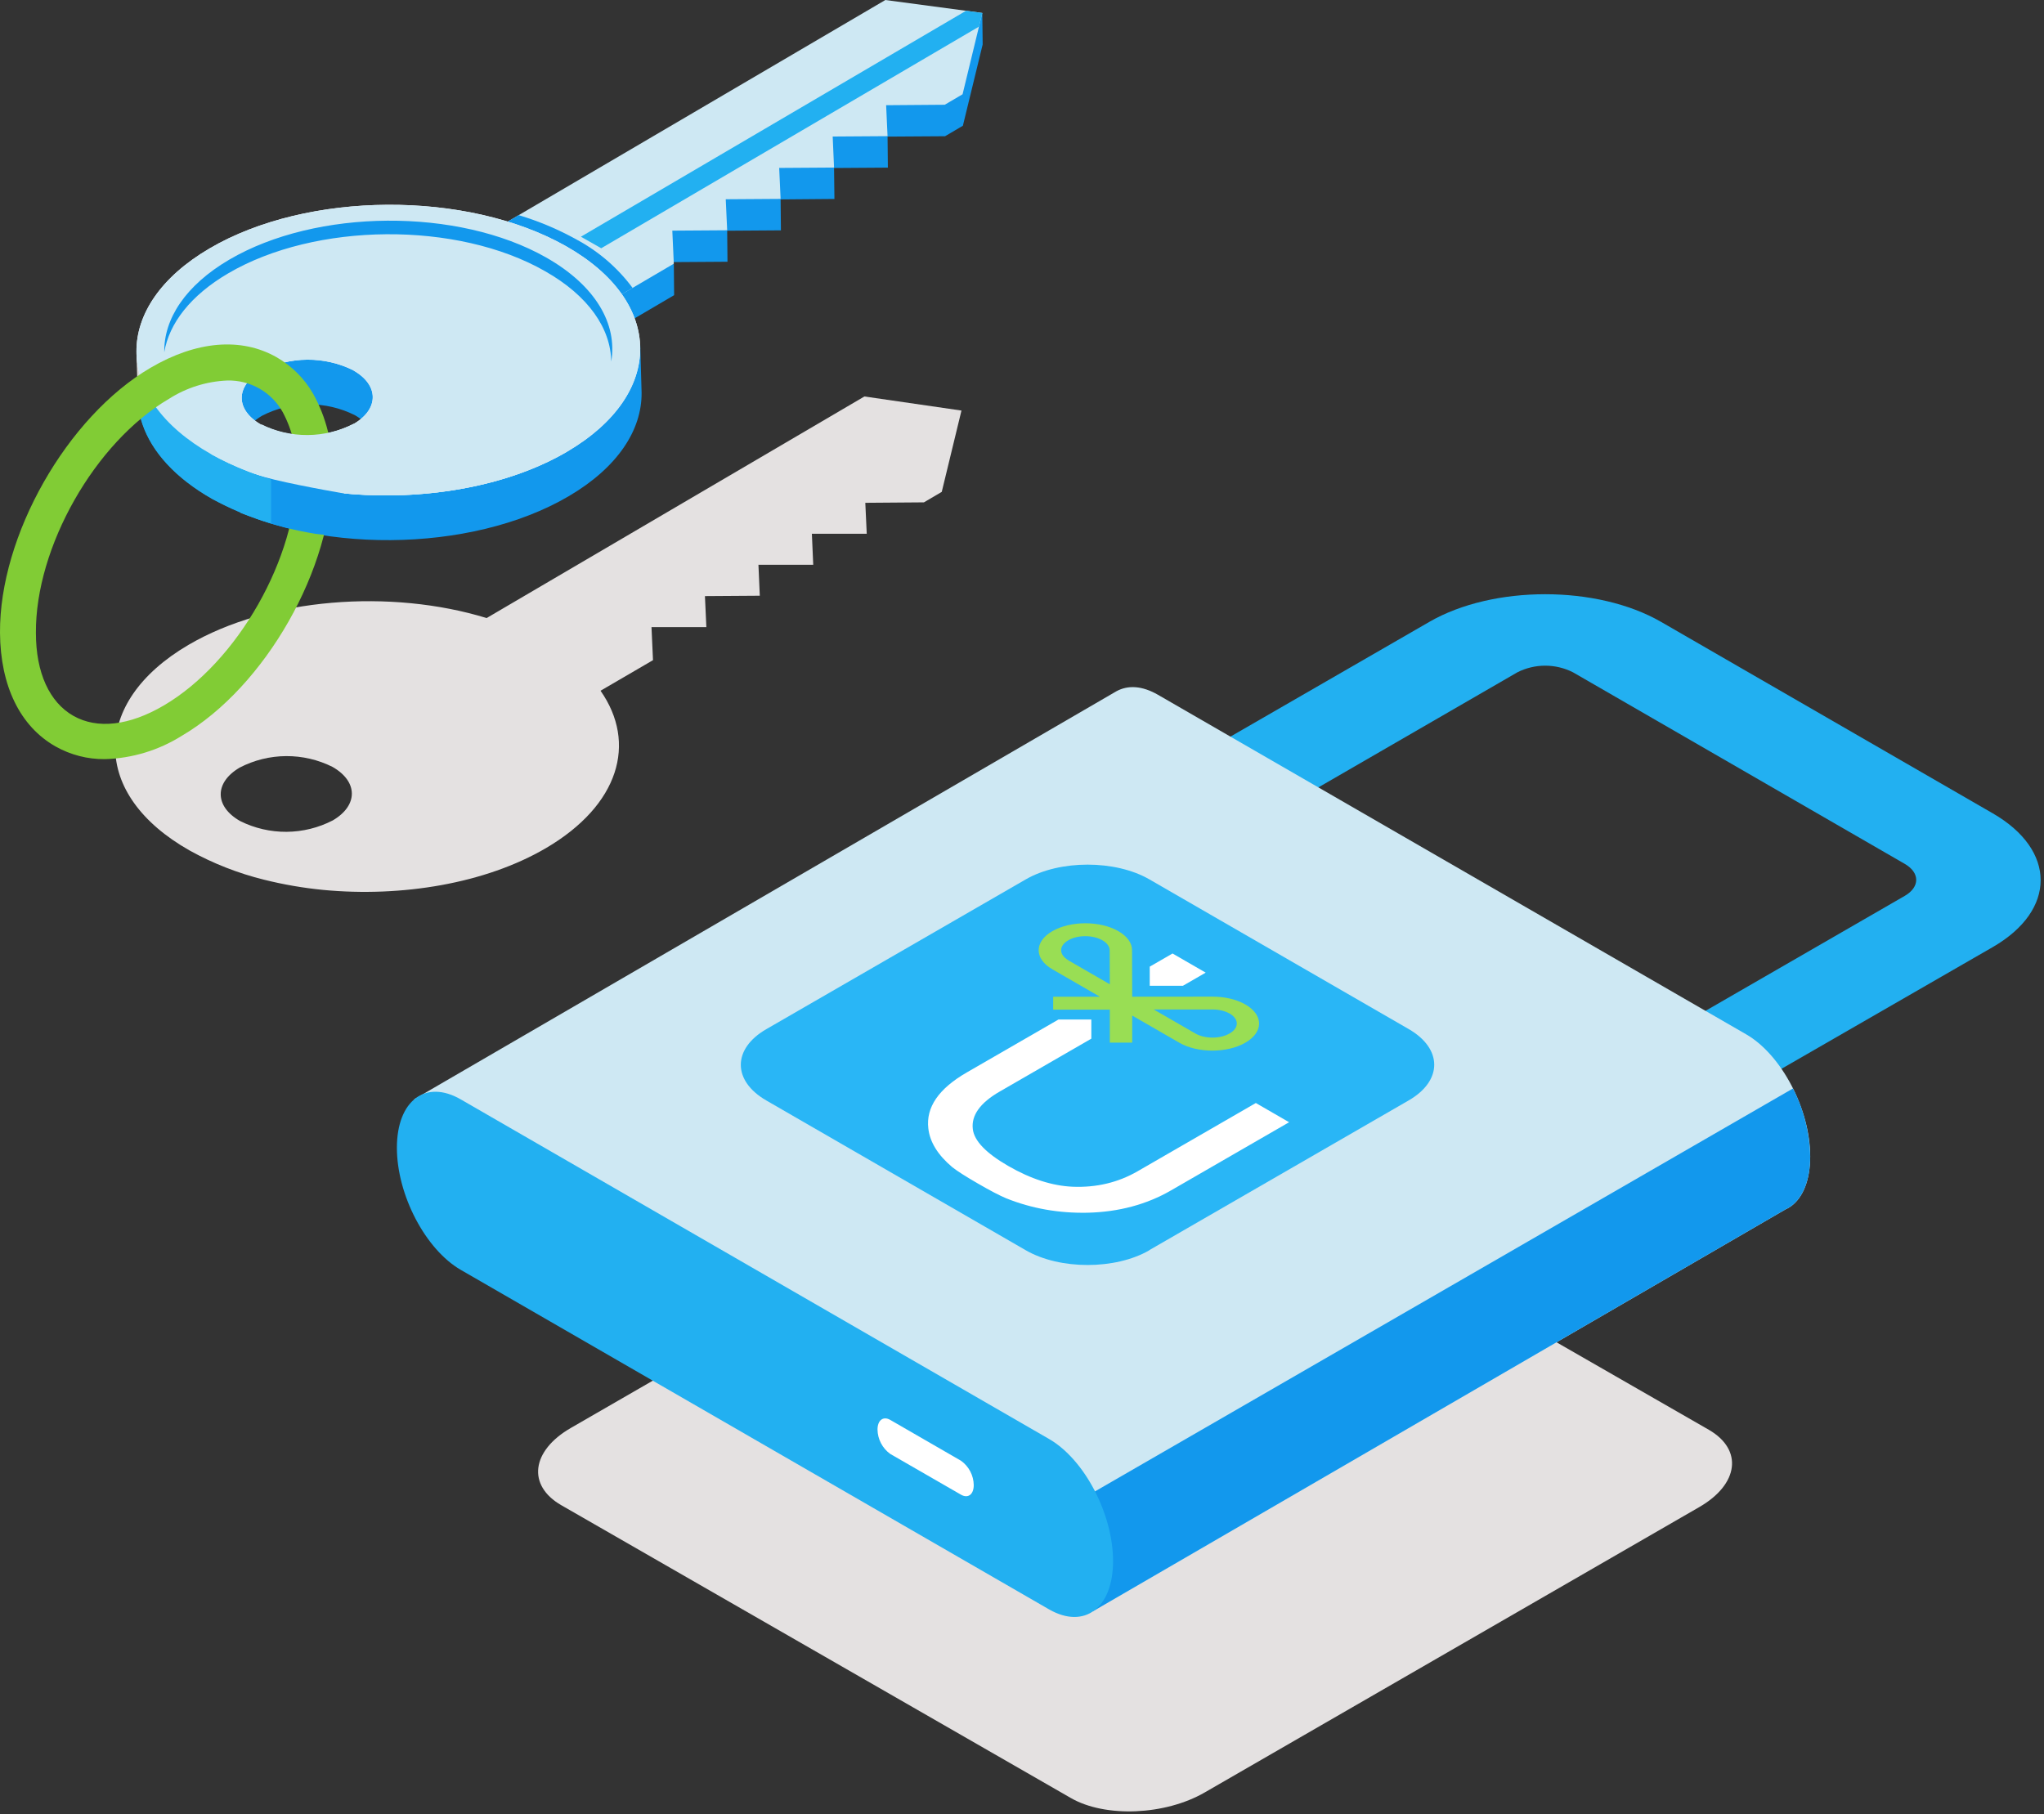 <svg width="499" height="443" viewBox="0 0 499 443" fill="none" xmlns="http://www.w3.org/2000/svg">
<rect x="0" y="0" width="499" height="443" fill="#333333" stroke="none"/>
<g clip-path="url(#clip0)">
<path d="M211.029 96.805L118.799 150.906C95.416 143.734 65.63 145.948 45.98 157.474C22.067 171.507 22.195 194.066 46.328 207.679C52.038 210.84 58.141 213.233 64.478 214.796C69.216 215.979 74.034 216.811 78.895 217.284C98.069 219.114 118.524 215.729 133.289 207.075C151.146 196.591 155.574 181.46 146.609 168.653L159.416 161.188L159.05 153.12H172.443L172.095 145.545L185.488 145.454L185.158 137.898H198.533L198.203 130.323H211.596L211.248 122.767L225.556 122.657L229.91 120.096L234.722 100.244L211.029 96.805ZM81.255 200.305C77.762 202.113 73.892 203.07 69.959 203.099C66.026 203.127 62.142 202.227 58.623 200.47C52.347 196.902 52.292 191.066 58.531 187.407C62.024 185.599 65.895 184.642 69.828 184.613C73.761 184.585 77.645 185.485 81.164 187.242C87.439 190.81 87.476 196.664 81.255 200.305Z" fill="#E4E1E1"/>
<path d="M261.434 439.014L137.021 367.513C128.642 362.683 129.703 354.23 139.363 348.65L260.117 278.979C269.777 273.49 284.396 272.776 292.775 277.625L417.188 349.108C425.568 353.956 424.507 362.39 414.847 367.971L294.093 437.66C284.432 443.241 269.814 443.844 261.434 439.014Z" fill="#E4E1E1"/>
<path d="M407.232 276.911L385.734 264.488L464.993 218.748C468.743 216.589 468.743 213.076 464.993 210.917L384.014 164.152C381.91 163.088 379.585 162.533 377.226 162.533C374.868 162.533 372.543 163.088 370.439 164.152L291.162 210.002L269.664 197.579L348.941 151.839C364.529 142.837 389.906 142.837 405.512 151.839L486.49 198.585C502.079 207.587 502.079 222.242 486.49 231.244L407.232 276.911Z" fill="#22B0F1"/>
<path d="M441.924 282.364C441.924 270.874 434.935 257.537 426.317 252.56L282.694 169.642C278.833 167.41 275.375 167.246 272.576 168.764L101.105 268.404L266.922 393.366L435.85 295.318C436.383 295.086 436.887 294.791 437.35 294.44C440.168 292.336 441.924 288.109 441.924 282.364Z" fill="#CEE8F3"/>
<path d="M266.919 393.364L435.847 295.316C436.38 295.084 436.884 294.789 437.347 294.437C440.165 292.297 441.921 288.107 441.921 282.362C441.788 276.584 440.349 270.911 437.713 265.768L245.129 376.953L266.919 393.364Z" fill="#1298ED"/>
<path d="M256.125 392.962L112.501 310.063C103.884 305.086 96.894 291.767 96.894 280.24C96.894 268.732 103.884 263.463 112.501 268.439L256.125 351.357C264.742 356.333 271.731 369.653 271.731 381.179C271.731 392.614 264.742 397.884 256.125 392.962Z" fill="#22B0F1"/>
<path d="M234.608 364.949L217.337 354.996C216.391 354.316 215.618 353.424 215.078 352.392C214.538 351.359 214.246 350.215 214.227 349.05C214.227 346.763 215.617 345.702 217.337 346.69L234.608 356.661C235.557 357.339 236.333 358.23 236.873 359.263C237.414 360.296 237.703 361.442 237.719 362.608C237.719 364.895 236.328 365.937 234.608 364.949Z" fill="white"/>
<path d="M104.965 72.965L134.458 89.743L164.573 72.069L164.5 64.385L164.244 64.531L164.207 64L177.6 63.909L177.527 56.334L190.645 56.243L190.572 48.687L203.709 48.577L203.617 41.02L216.754 40.929L216.68 33.355L230.713 33.263L235.068 30.701L239.898 10.85L239.807 3.166L237.483 10.521L216.241 7.685L104.965 72.965Z" fill="#1298ED"/>
<path d="M134.383 82.058L164.498 64.384L164.132 56.315L177.525 56.224L177.177 48.649L190.57 48.558L190.222 41.001L203.615 40.91L203.285 33.335L216.678 33.244L216.331 25.688L230.638 25.578L234.992 23.016L239.804 3.165L216.148 0L104.871 65.299L134.383 82.058Z" fill="#CEE8F3"/>
<path d="M154.432 70.295C150.802 65.402 146.135 61.372 140.765 58.494C136.28 56.001 131.538 54.001 126.622 52.529L104.887 65.337L134.38 82.114L154.432 70.295Z" fill="#1298ED"/>
<path d="M239.005 6.493L239.81 3.163L235.84 2.633L141.816 57.795L146.775 60.613L239.005 6.493Z" fill="#22B0F1"/>
<path d="M33.646 97.206L33.316 86.283L36.811 93.675L33.646 97.206Z" fill="#D8D8D8"/>
<path d="M51.85 121.797C75.965 135.482 114.898 135.208 138.811 121.175C150.795 114.149 156.723 104.983 156.632 95.871L156.302 84.29L154.308 86.504C151.527 80.795 146.24 75.416 138.409 70.989C114.313 57.285 75.379 57.559 51.466 71.593C27.553 85.626 27.718 108.093 51.85 121.797ZM86.613 101.36C92.888 104.928 92.925 110.764 86.704 114.424C83.211 116.231 79.341 117.188 75.408 117.217C71.475 117.245 67.591 116.345 64.072 114.588C57.797 111.02 57.742 105.166 63.981 101.507C67.476 99.706 71.347 98.754 75.279 98.729C79.211 98.704 83.094 99.605 86.613 101.36Z" fill="#1298ED"/>
<path d="M51.506 110.875C75.602 124.561 114.536 124.286 138.449 110.272C162.362 96.257 162.234 73.68 138.101 60.067C113.969 46.455 75.053 46.638 51.14 60.671C27.227 74.704 27.392 97.172 51.506 110.875ZM86.269 90.439C92.544 94.006 92.581 99.861 86.36 103.502C82.867 105.31 78.997 106.267 75.064 106.295C71.131 106.324 67.247 105.423 63.728 103.667C57.452 100.099 57.416 94.244 63.728 90.603C67.216 88.802 71.08 87.848 75.006 87.819C78.932 87.791 82.809 88.688 86.323 90.439H86.269Z" fill="#F6F5FB"/>
<path d="M79.444 116.857C74.222 117.761 68.848 116.966 64.112 114.588C59.611 112.027 58.331 108.294 60.252 105.037L49.274 96.383L37.912 83.576C29.13 96.383 33.759 111.569 51.762 121.815C60.139 126.326 69.286 129.23 78.731 130.377L79.444 116.857Z" fill="#22B0F1"/>
<path d="M51.506 110.875C57.209 114.039 63.306 116.433 69.638 117.992C74.376 119.174 79.195 120.006 84.055 120.481C103.229 122.31 123.702 118.926 138.449 110.272C162.362 96.239 162.234 73.68 138.101 60.067C113.969 46.455 75.053 46.638 51.14 60.671C27.227 74.704 27.392 97.172 51.506 110.875ZM86.269 90.439C92.544 94.006 92.581 99.861 86.36 103.502C82.867 105.31 78.997 106.267 75.064 106.295C71.131 106.324 67.247 105.423 63.728 103.667C57.452 100.099 57.416 94.244 63.728 90.603C67.216 88.802 71.08 87.848 75.006 87.819C78.932 87.791 82.809 88.688 86.323 90.439H86.269Z" fill="#CEE8F3"/>
<path d="M40.104 85.99C41.275 79.001 46.471 72.159 55.71 66.743C76.97 54.265 111.605 53.936 133.066 66.213C143.714 72.25 149.112 80.246 149.221 88.278C150.758 79.129 145.452 69.762 133.322 62.864C111.861 50.679 77.227 50.917 55.948 63.413C45.263 69.689 39.976 77.867 40.104 85.99Z" fill="#1298ED"/>
<path d="M25.597 185.355C21.375 185.394 17.217 184.321 13.54 182.245C4.905 177.341 0.093 167.48 0.001 154.508C-0.163 130.815 16.321 101.779 36.758 89.795C47.955 83.227 58.878 82.312 67.514 87.215C71.239 89.348 74.328 92.437 76.46 96.162C79.644 101.905 81.254 108.387 81.126 114.952C81.29 138.645 64.806 167.681 44.369 179.665C38.731 183.201 32.25 185.166 25.597 185.355ZM55.511 92.905C50.442 93.113 45.518 94.659 41.24 97.388C23.182 107.963 8.619 133.614 8.765 154.526C8.765 164.278 12.077 171.468 17.913 174.78C23.75 178.092 31.562 177.195 39.978 172.255C58.018 161.68 72.582 136.029 72.435 115.117C72.576 110.079 71.403 105.091 69.032 100.645C67.7 98.243 65.736 96.252 63.352 94.888C60.968 93.523 58.257 92.838 55.511 92.905Z" fill="#81CC35"/>
<path d="M66.778 112.043L83.94 116.233L86.41 103.426C82.917 105.233 79.046 106.19 75.113 106.219C71.18 106.248 67.296 105.347 63.777 103.59L66.778 112.043Z" fill="#CEE8F3"/>
<path d="M51.5 110.874C57.202 114.038 63.299 116.432 69.631 117.992C74.37 119.173 79.188 120.005 84.049 120.48C103.223 122.31 123.696 118.925 138.443 110.271L68.552 108.697L51.5 110.874Z" fill="#CEE8F3"/>
<path d="M84 120.5C78.85 119.59 67.095 117.471 62.148 115.775V126.497C67.011 128.251 72.028 129.544 77.133 130.357C93.142 132.461 84 120.5 84 120.5Z" fill="#1298ED"/>
<path d="M66.178 117.075C62.8 116.099 59.498 114.876 56.298 113.416C46.949 109.025 58.768 125.253 58.768 125.253C58.768 125.253 61.952 126.516 66.178 127.815V117.075Z" fill="#22B0F1"/>
<path d="M280.585 305.274C272.29 310.063 258.734 310.063 250.438 305.274L187.075 268.691C178.779 263.902 178.779 256.075 187.075 251.285L250.438 214.703C258.734 209.913 272.29 209.913 280.585 214.703L343.915 251.266C352.21 256.055 352.21 263.882 343.915 268.672L280.552 305.254L280.585 305.274Z" fill="#29B6F6"/>
<path d="M304.052 245.268C301.894 244.022 299.028 243.341 295.993 243.341L276.4 243.36L276.367 232.048C276.4 230.277 275.186 228.602 273.028 227.356C268.577 224.786 261.361 224.786 256.909 227.356C252.458 229.926 252.458 234.093 256.909 236.663L268.51 243.36L257.112 243.36L257.112 246.514L270.937 246.514L270.937 254.574L276.4 254.574L276.4 247.955L287.9 254.594C292.351 257.164 299.567 257.164 304.019 254.594C308.503 252.004 308.503 247.838 304.052 245.268ZM260.787 234.424C258.46 233.08 258.494 230.919 260.787 229.595C263.08 228.232 266.823 228.252 269.15 229.595C270.263 230.238 270.904 231.114 270.904 232.048L270.937 240.323L260.754 234.443L260.787 234.424ZM291.811 252.335L281.661 246.475L296.026 246.475C297.578 246.475 299.095 246.845 300.208 247.487C302.535 248.831 302.501 250.992 300.208 252.316C297.881 253.698 294.138 253.679 291.811 252.335Z" fill="#99DE54"/>
<path d="M280.686 240.694L288.779 240.694L294.343 237.481L286.25 232.809L280.686 236.021L280.686 240.694Z" fill="white"/>
<path d="M306.554 269.333L277.722 285.98C272.967 288.725 267.672 289.99 261.872 289.757C256.915 289.542 251.655 287.868 246.158 284.695C240.729 281.56 237.829 278.562 237.492 275.68C237.087 272.332 239.279 269.275 244.034 266.53L266.425 253.602L266.425 248.93L258.399 248.93L236.008 261.857C229.129 265.829 226.026 270.385 226.633 275.525C227.004 278.854 228.96 282.008 232.467 284.967C233.715 285.96 235.839 287.303 238.773 288.997C241.74 290.711 244.034 291.918 245.686 292.599C251.857 295.072 258.466 296.24 265.447 296.104C273.102 295.928 279.913 294.098 285.882 290.652L314.714 274.006L306.587 269.314L306.554 269.333Z" fill="white"/>
</g>
<defs>
<clipPath id="clip0">
<rect width="498.183" height="442.27" fill="white"/>
</clipPath>
</defs>
</svg>
